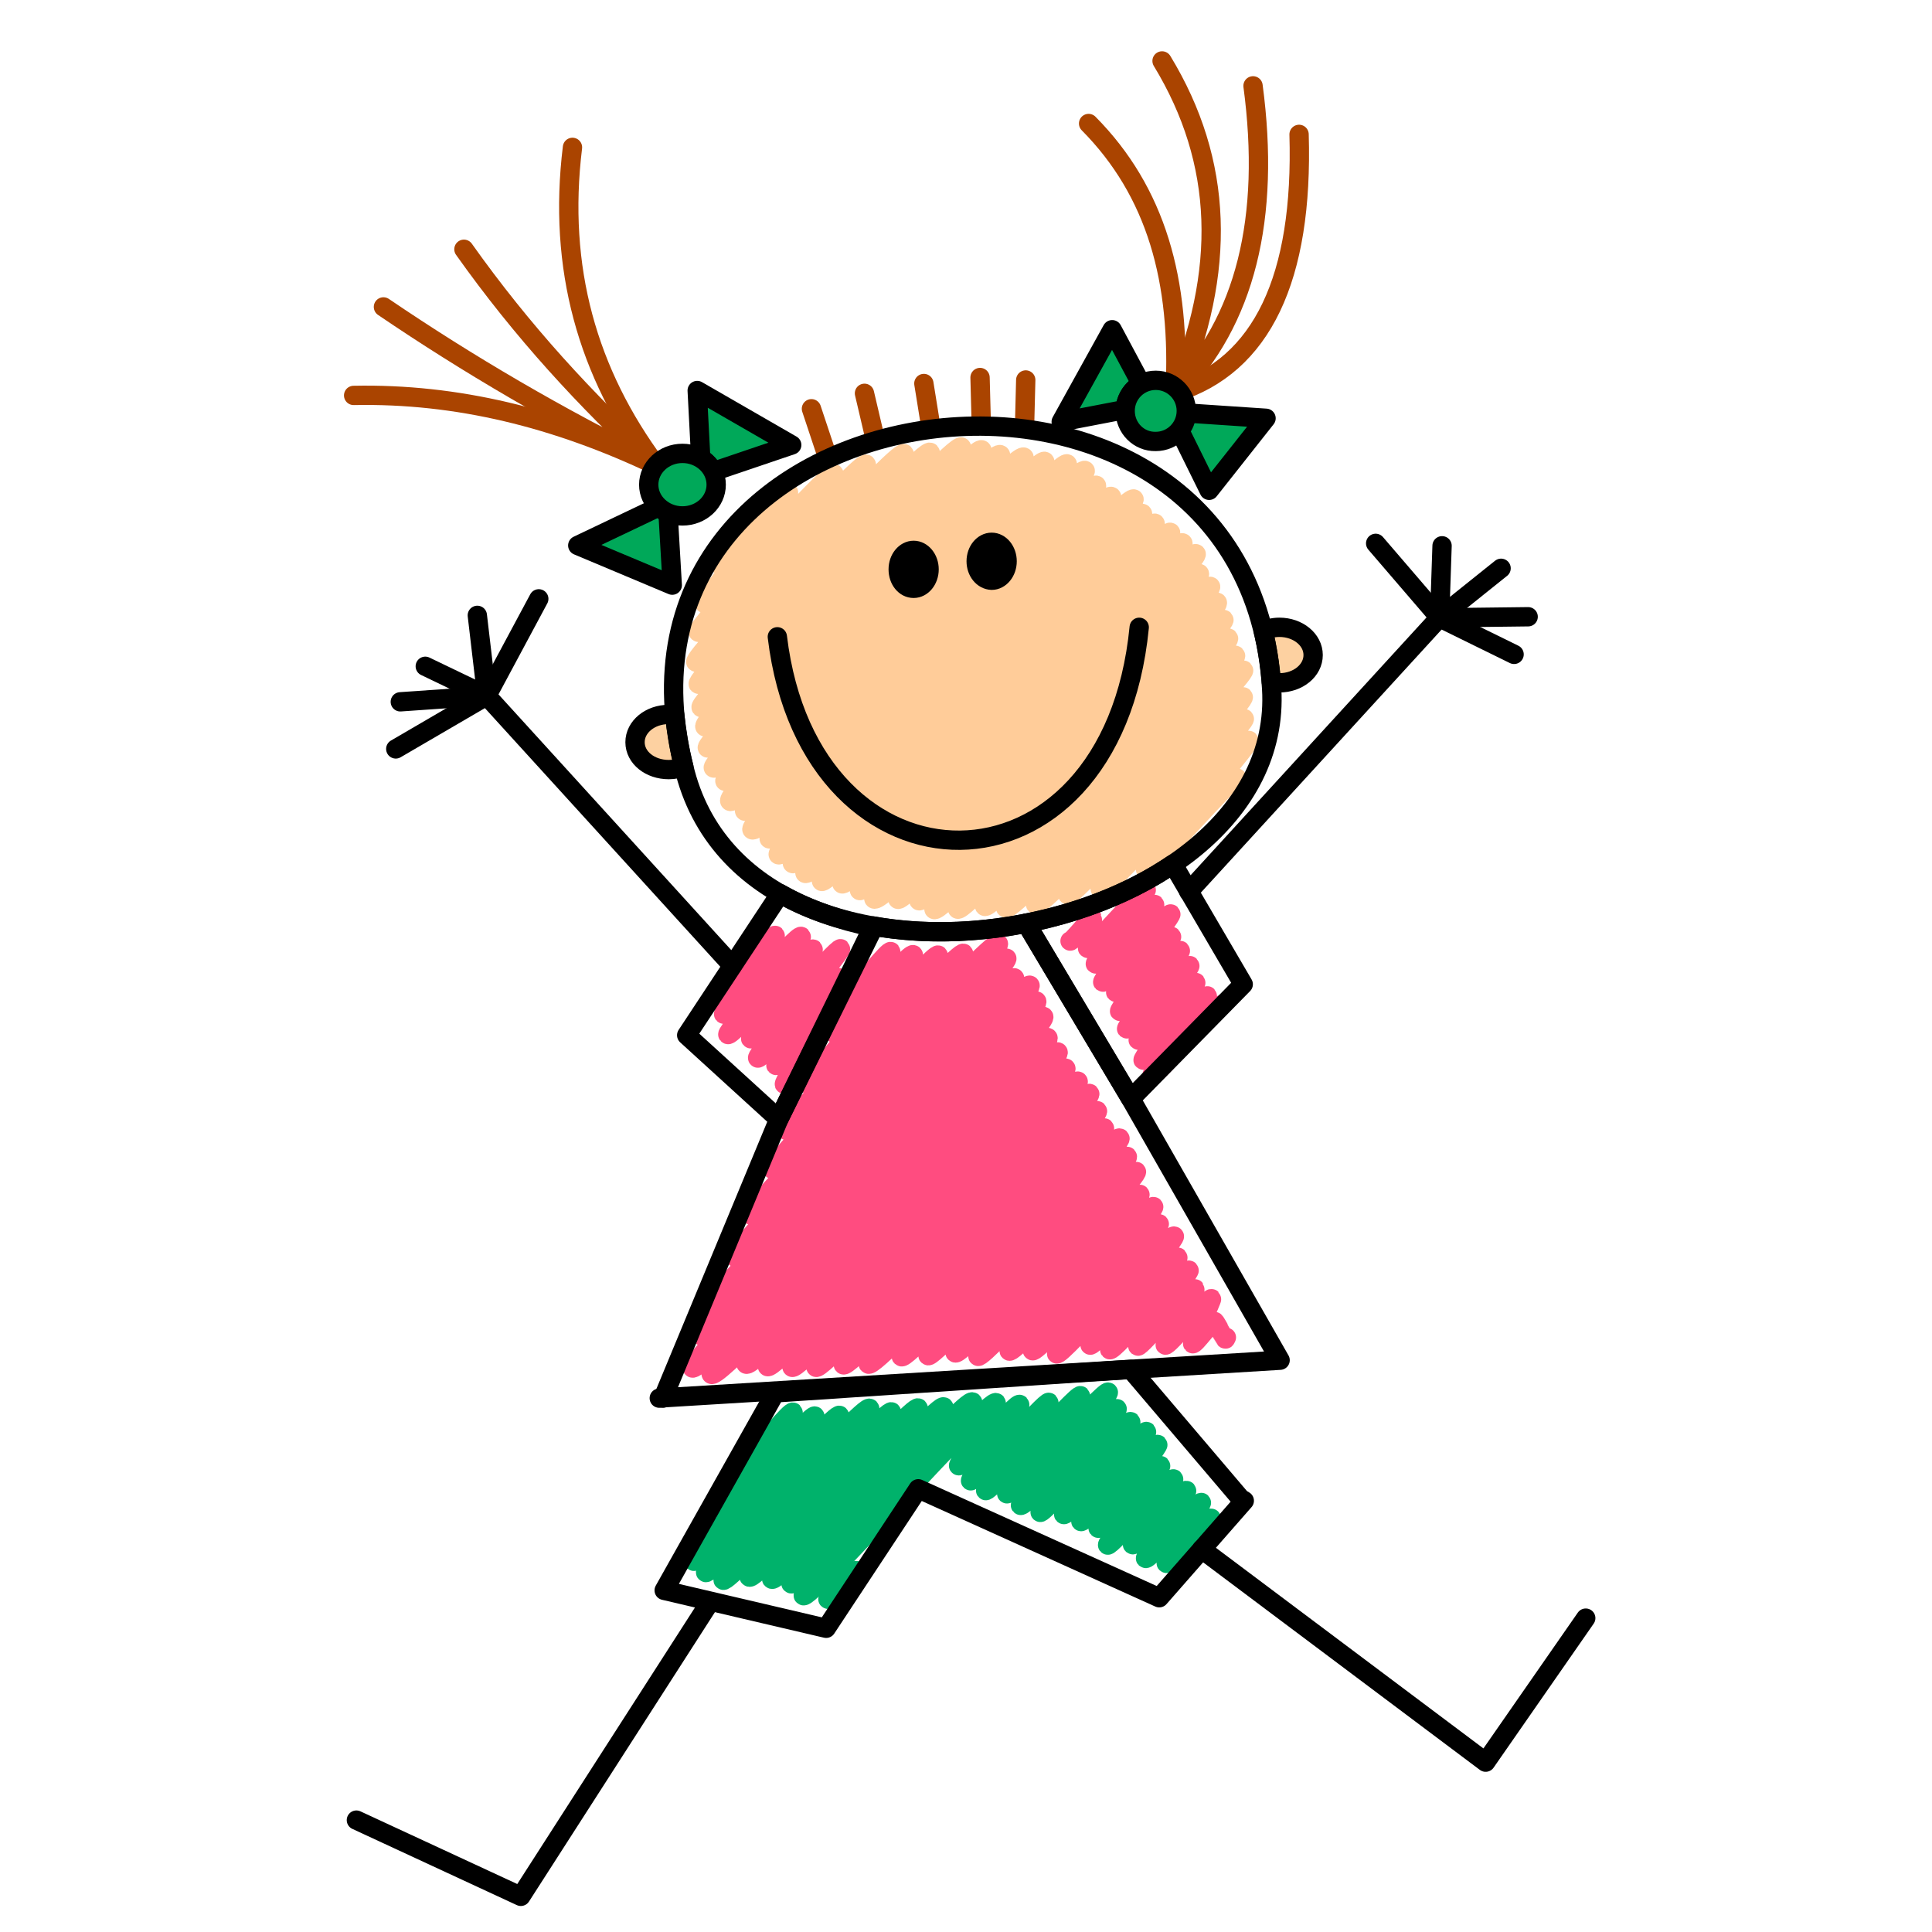 <?xml version="1.0" encoding="utf-8"?>
<!-- Generator: Adobe Illustrator 16.0.0, SVG Export Plug-In . SVG Version: 6.00 Build 0)  -->
<!DOCTYPE svg PUBLIC "-//W3C//DTD SVG 1.1//EN" "http://www.w3.org/Graphics/SVG/1.1/DTD/svg11.dtd">
<svg version="1.1" id="Capa_1" xmlns="http://www.w3.org/2000/svg" xmlns:xlink="http://www.w3.org/1999/xlink" x="0px" y="0px"
	 width="100px" height="100px" viewBox="0 0 100 100" enable-background="new 0 0 100 100" xml:space="preserve">
<g id="g1226">
	<path id="_193716144" fill="#FDD1A1" stroke="#000000" stroke-linecap="round" stroke-linejoin="round" d="M66.222,35.343
		c0.964,0,1.746-0.637,1.746-1.438c0-0.799-0.782-1.436-1.746-1.436c-0.308,0-0.599,0.074-0.837,0.184
		c0.2,0.835,0.346,1.708,0.419,2.652C65.931,35.324,66.076,35.343,66.222,35.343z"/>
	<path id="path6" fill="none" stroke="#FFCC99" stroke-linecap="round" stroke-linejoin="round" d="M64.022,40.271
		c-0.184-0.181-4.548,4.928-4.729,4.729c-0.146-0.147,5.492-6.528,5.347-6.676c-0.255-0.253-7.438,7.947-7.691,7.692
		c-0.236-0.236,7.618-8.636,7.456-8.818c-0.311-0.31-8.875,9.383-9.131,9.128c-0.291-0.291,9.312-10.001,9.075-10.256
		c-0.273-0.272-10.384,11.11-10.747,10.747c-0.255-0.255,11.003-11.892,10.765-12.128C64.003,34.325,52.493,47.417,52.057,47
		C51.8,46.747,64.275,34.234,63.948,33.924c-0.417-0.417-12.585,13.404-12.984,12.984c-0.273-0.272,12.93-13.566,12.622-13.876
		c-0.42-0.417-13.623,14.423-14.022,14.022c-0.291-0.291,14.075-14.692,13.784-14.983c-0.437-0.438-14.548,15.456-15.001,15.002
		C48,46.728,63.421,31.596,63.004,31.179c-0.491-0.491-15.022,15.875-15.442,15.439c-0.346-0.346,15.404-15.93,15.096-16.259
		c-0.473-0.473-15.786,16.604-16.187,16.185C46.126,46.2,62.513,30.123,62.076,29.688c-0.455-0.455-16.26,17.421-16.842,16.839
		c-0.363-0.362,17.024-17.495,16.677-17.859C61.403,28.16,44.89,46.51,44.49,46.091c-0.454-0.454,17.221-17.495,16.73-17.984
		C60.693,27.578,44.036,46.2,43.581,45.745c-0.401-0.398,17.367-17.821,17.004-18.186c-0.474-0.473-17.641,18.477-18.059,18.06
		c-0.493-0.491,17.675-18.114,17.258-18.532c-0.473-0.472-17.567,18.659-18.114,18.113c-0.437-0.435,17.968-18.113,17.46-18.621
		c-0.437-0.437-17.532,18.694-18.114,18.112c-0.401-0.4,18.076-18.458,17.677-18.859c-0.475-0.472-17.878,18.933-18.407,18.406
		C39.87,43.817,58.02,26.196,57.53,25.705c-0.582-0.582-17.277,18.131-17.715,17.712c-0.363-0.365,17.386-17.84,16.933-18.294
		c-0.456-0.456-17.224,18.403-17.823,17.822c-0.456-0.454,17.623-18.222,17.241-18.587c-0.511-0.508-17.169,18.079-17.623,17.623
		c-0.419-0.417,17.203-17.459,16.695-17.967c-0.456-0.456-16.895,18.039-17.46,17.457C37.27,40.962,54.437,24.25,54.074,23.885
		c-0.437-0.434-16.094,17.022-16.549,16.55c-0.384-0.382,15.876-16.386,15.476-16.768C52.474,23.141,37.47,40.29,36.924,39.744
		c-0.327-0.327,15.204-15.858,14.858-16.204c-0.527-0.527-14.749,15.586-15.168,15.169c-0.308-0.31,14.641-14.985,14.204-15.422
		s-13.839,14.802-14.331,14.33c-0.382-0.381,13.676-14.077,13.275-14.475C49.346,22.722,36.762,37.07,36.29,36.617
		c-0.291-0.291,12.219-12.841,11.854-13.204c-0.362-0.363-11.692,12.293-12.001,12.002c-0.291-0.291,10.947-11.656,10.656-11.93
		c-0.362-0.363-10.401,11.167-10.783,10.785c-0.236-0.236,9.076-9.984,8.82-10.237c-0.291-0.291-8.384,8.982-8.693,8.691
		c-0.217-0.219,7.203-8.021,7.021-8.203c-0.203-0.198-6.53,6.912-6.712,6.709c-0.109-0.107,4.473-5.636,4.365-5.765
		c-0.165-0.162-3.546,3.837-3.692,3.694"/>
	<path id="path9" fill="none" stroke="#FF4C80" stroke-linecap="round" stroke-linejoin="round" d="M63.295,51.983
		c-0.146-0.146-3.511,3.799-3.656,3.653c-0.091-0.09,2.929-4,2.854-4.09c-0.126-0.129-3.182,3.473-3.327,3.327
		c-0.091-0.091,2.801-3.927,2.729-4.019c-0.164-0.164-2.838,3.146-2.983,2.981c-0.071-0.071,2.765-3.762,2.674-3.854
		c-0.146-0.145-3.11,3.418-3.274,3.273c-0.072-0.072,2.874-3.963,2.783-4.054c-0.146-0.146-3.001,3.309-3.146,3.145
		c-0.091-0.091,2.801-3.782,2.69-3.873c-0.146-0.146-2.726,3.054-2.891,2.891c-0.091-0.091,2.946-3.964,2.855-4.055
		c-0.146-0.146-3.383,3.655-3.528,3.527c-0.071-0.073,2.765-3.947,2.69-4.019c-0.146-0.146-2.926,3.237-3.071,3.075
		c-0.074-0.074,2.709-3.766,2.636-3.838c-0.108-0.109-2.908,3.163-3.037,3.037c-0.035-0.036,0.274-1.51,0.256-1.546
		c-0.074-0.074-1.093,1.238-1.164,1.164"/>
	<path id="path12" fill="none" stroke="#FF4C80" stroke-linecap="round" stroke-linejoin="round" d="M40.6,56.109
		C40.544,56.057,40.652,56.184,40.6,56.109c-0.055-0.036,1.526-2.817,1.472-2.872c-0.091-0.091-1.801,2.019-1.911,1.908
		c-0.09-0.091,3.294-4.472,3.22-4.545c-0.183-0.182-4,4.328-4.164,4.163c-0.146-0.145,4.4-5.546,4.293-5.656
		c-0.147-0.144-4.438,4.857-4.656,4.657c-0.093-0.091,3.344-4.528,3.234-4.636c-0.181-0.183-4.217,4.617-4.417,4.416
		c-0.109-0.107,3.928-4.945,3.802-5.072c-0.202-0.2-3.821,4.2-4.019,4.018c-0.093-0.091,2.745-3.999,2.671-4.073
		c-0.107-0.11-2.145,2.437-2.292,2.291"/>
	<path id="path15" fill="none" stroke="#FF4C80" stroke-linecap="round" stroke-linejoin="round" d="M63.477,69.223
		c-0.056-0.055,0,0.146-0.074,0.071c-0.017-0.017-0.491-0.873-0.527-0.89c-0.107-0.109-1.035,1.235-1.145,1.146
		c-0.036-0.036,1.019-2.292,0.982-2.328c-0.129-0.127-2.273,2.528-2.401,2.399c-0.072-0.071,1.583-2.855,1.545-2.908
		c-0.162-0.164-2.836,3.072-2.964,2.963c-0.091-0.091,2.729-3.854,2.656-3.928c-0.184-0.182-3.928,4.293-4.111,4.111
		c-0.091-0.093,3.637-4.675,3.529-4.784c-0.184-0.182-4.384,4.729-4.546,4.546c-0.129-0.127,4.508-5.49,4.362-5.636
		c-0.253-0.256-5.872,6.311-6.091,6.091c-0.163-0.164,5.438-6.602,5.311-6.729c-0.219-0.219-6.329,6.819-6.565,6.564
		c-0.165-0.162,6.456-7.272,6.274-7.456c-0.237-0.236-7.202,7.747-7.475,7.475c-0.2-0.2,6.946-7.911,6.765-8.109
		c-0.236-0.238-8.13,8.637-8.384,8.382c-0.254-0.253,8.42-9.328,8.202-9.564c-0.31-0.31-9.057,9.729-9.384,9.383
		c-0.201-0.2,9.184-9.894,8.912-10.165c-0.291-0.291-10.021,10.602-10.313,10.311c-0.255-0.255,10.202-10.983,9.931-11.255
		c-0.401-0.401-10.949,11.655-11.312,11.31c-0.257-0.255,10.782-11.565,10.51-11.839c-0.362-0.363-11.802,12.621-12.222,12.221
		c-0.291-0.291,12.167-12.803,11.86-13.111c-0.365-0.364-12.767,13.531-13.15,13.147c-0.291-0.291,13.076-13.729,12.75-14.039
		c-0.365-0.362-13.804,14.549-14.167,14.168c-0.329-0.327,13.965-14.404,13.565-14.805c-0.382-0.382-14.402,15.205-14.803,14.805
		c-0.346-0.347,14.586-15.058,14.166-15.478c-0.398-0.398-15.02,15.878-15.438,15.441c-0.365-0.365,15.421-15.895,15.039-16.276
		c-0.51-0.51-15.64,16.658-16.148,16.147c-0.419-0.417,16.11-16.421,15.621-16.894c-0.564-0.563-16.895,17.967-17.422,17.421
		c-0.438-0.437,17.675-18.058,17.203-18.514c-0.602-0.599-17.713,18.659-18.186,18.187c-0.365-0.362,18.331-18.477,17.822-18.985
		c-0.491-0.49-16.877,17.803-17.333,17.33C35.796,68.622,53.729,51.418,53.311,51c-0.419-0.417-15.84,16.658-16.258,16.258
		c-0.346-0.347,15.894-16.202,15.457-16.639c-0.473-0.472-14.057,14.838-14.458,14.457c-0.363-0.363,14.367-15.166,14.057-15.474
		c-0.345-0.346-12.803,13.728-13.275,13.274c-0.272-0.274,13.203-13.658,12.838-14.038c-0.327-0.329-11.419,11.982-11.693,11.691
		c-0.236-0.236,10.166-10.928,9.894-11.183c-0.273-0.272-8.875,9.437-9.166,9.165c-0.255-0.255,8.092-8.838,7.856-9.074
		c-0.217-0.219-6.438,6.982-6.711,6.71c-0.163-0.165,5.583-6.565,5.419-6.728c-0.198-0.202-3.909,4.235-4.074,4.07
		c-0.089-0.09,2.983-4.144,2.91-4.235c-0.107-0.109-1.489,1.691-1.598,1.6"/>
	<path id="path18" fill="none" stroke="#00B26B" stroke-linecap="round" stroke-linejoin="round" d="M44.327,81.296
		c-0.109-0.107-1.383,1.584-1.474,1.477"/>
	<path id="path20" fill="none" stroke="#00B26B" stroke-linecap="round" stroke-linejoin="round" d="M62.694,78.587
		c-0.146-0.146-2.183,2.473-2.328,2.33c-0.072-0.074,1.872-3.094,1.819-3.148c-0.109-0.107-2.729,3.038-2.893,2.893
		c-0.072-0.073,2.201-3.42,2.127-3.511c-0.162-0.164-2.636,2.948-2.8,2.801c-0.071-0.072,2.201-3.327,2.128-3.401
		c-0.163-0.162-3.272,3.565-3.418,3.42c-0.091-0.091,2.836-4.019,2.745-4.109c-0.146-0.146-3.056,3.401-3.236,3.236
		c-0.11-0.109,3.182-4.238,3.091-4.329c-0.165-0.162-3.818,4.165-3.983,3.983c-0.107-0.109,3.492-4.546,3.401-4.655
		c-0.182-0.182-4.091,4.474-4.291,4.293c-0.109-0.11,3.582-4.694,3.473-4.802c-0.2-0.2-4.529,4.837-4.691,4.691
		c-0.129-0.128,4.109-5.237,3.983-5.363c-0.165-0.165-4.784,5.218-5.002,4.999c-0.109-0.107,4.691-5.71,4.546-5.855
		c-0.2-0.2-5.056,5.438-5.256,5.257c-0.127-0.129,3.947-4.947,3.82-5.075c-0.164-0.163-4.747,5.075-4.912,4.91
		c-0.09-0.091,3.384-4.455,3.273-4.564c-0.146-0.146-3.891,4.202-4.055,4.057c-0.09-0.093,2.619-3.873,2.547-3.947
		c-0.183-0.182-3.001,3.347-3.166,3.165c-0.073-0.074,2.019-3.165,1.946-3.256c-0.346-0.346-9.674,10.294-9.983,9.984
		c-0.236-0.236,9.001-9.803,8.765-10.021c-0.364-0.364-9.038,9.766-9.402,9.402c-0.217-0.219,8.093-8.984,7.912-9.148
		c-0.328-0.327-8.567,9.258-8.911,8.912c-0.165-0.164,7.747-8.693,7.584-8.857c-0.291-0.291-8.422,9.077-8.749,8.748
		c-0.163-0.164,7.53-8.384,7.365-8.548c-0.255-0.255-8.438,8.984-8.713,8.712c-0.198-0.202,7.785-8.676,7.584-8.894
		c-0.31-0.31-8.219,8.784-8.491,8.493c-0.203-0.2,7.091-7.984,6.929-8.13c-0.236-0.236-7.294,7.801-7.549,7.548
		c-0.181-0.181,6.439-7.348,6.275-7.511c-0.181-0.183-4.639,4.982-4.82,4.818c-0.11-0.109,3.82-4.892,3.692-5.019
		c-0.128-0.128-1.71,1.908-1.82,1.817"/>
	<path id="_193716384" fill="none" stroke="#000000" stroke-linecap="round" stroke-linejoin="round" d="M62.202,80.188
		l14.695,11.021l5.181-7.455"/>
	<path id="_193704936" fill="none" stroke="#000000" stroke-linecap="round" stroke-linejoin="round" d="M36.762,82.898
		l-9.803,15.256l-8.512-3.945"/>
	<path id="_193716336" fill="none" stroke="#000000" stroke-linecap="round" stroke-linejoin="round" d="M37.907,49.982
		L25.194,36.016l-3.182-1.529"/>
	<path id="_193715712" fill="none" stroke="#000000" stroke-linecap="round" stroke-linejoin="round" d="M61.53,46.146
		l12.965-14.167l3.201-2.564"/>
	<path id="_193716240" fill="none" stroke="#AA4400" stroke-linecap="round" stroke-linejoin="round" d="M53.092,19.668
		l-0.055,2.163"/>
	<path id="_193714272" fill="none" stroke="#AA4400" stroke-linecap="round" stroke-linejoin="round" d="M50.727,19.54l0.055,2.092"
		/>
	<path id="_193705920" fill="none" stroke="#AA4400" stroke-linecap="round" stroke-linejoin="round" d="M47.819,19.85l0.363,2.254"
		/>
	<path id="_193716216" fill="none" stroke="#AA4400" stroke-linecap="round" stroke-linejoin="round" d="M44.745,20.358l0.563,2.401
		"/>
	<path id="_193716192" fill="none" stroke="#AA4400" stroke-linecap="round" stroke-linejoin="round" d="M42,21.157l0.799,2.402"/>
	<path id="_193713936" fill="#FDD1A1" stroke="#000000" stroke-linecap="round" stroke-linejoin="round" d="M34.615,39.834
		c0.272,0,0.544-0.055,0.78-0.146c-0.236-0.926-0.379-1.836-0.472-2.692c-0.11-0.017-0.198-0.017-0.308-0.017
		c-0.963,0-1.746,0.637-1.746,1.438C32.87,39.217,33.649,39.834,34.615,39.834z"/>
	<path id="path1190" fill="#FF4C80" stroke="#000000" stroke-linecap="round" stroke-linejoin="round" d="M34.305,72.368
		L34.305,72.368h-0.181H34.305z"/>
	<path id="path1194" fill="none" stroke="#000000" stroke-linecap="round" stroke-linejoin="round" d="M40.38,46.253l-4.837,7.33
		l4.766,4.346l4.909-9.93C43.455,47.636,41.816,47.071,40.38,46.253z"/>
	<path id="path1188" fill="none" stroke="#000000" stroke-linecap="round" stroke-linejoin="round" d="M40.309,57.929L34.324,72.35
		l31.934-1.946l-7.729-13.528l-5.419-9.093c-2.638,0.527-5.384,0.601-7.91,0.146L40.309,57.929z"/>
	<path id="_193716048" fill="none" stroke="#000000" stroke-linecap="round" stroke-linejoin="round" d="M60.712,44.727l3.637,6.22
		l-5.819,5.928l-5.419-9.093C55.892,47.235,58.549,46.2,60.712,44.727z"/>
	<path id="_193715856" fill="none" stroke="#000000" stroke-linecap="round" stroke-linejoin="round" d="M27.887,30.996
		l-2.692,5.021l-4.71,2.747"/>
	<path id="_193704912" fill="none" stroke="#000000" stroke-linecap="round" stroke-linejoin="round" d="M20.72,36.326l4.475-0.31
		l-0.489-4.165"/>
	<path id="_193714944" fill="none" stroke="#000000" stroke-linecap="round" stroke-linejoin="round" d="M71.204,28.124l3.311,3.854
		l3.854,1.892"/>
	<path id="_193712712" fill="none" stroke="#000000" stroke-linecap="round" stroke-linejoin="round" d="M79.097,31.923
		l-4.582,0.055l0.126-3.728"/>
	<path id="_193716120" fill="none" stroke="#000000" stroke-linecap="round" stroke-linejoin="round" d="M35.469,39.999
		c-5.564-20.75,29.116-25.189,30.352-4.348C66.604,48.8,39.161,53.801,35.469,39.999z"/>
	<path id="_193715544" stroke="#000000" stroke-linecap="round" d="M50.527,29.051c0-0.546,0.364-0.982,0.801-0.982
		c0.437,0,0.8,0.437,0.8,0.982c0,0.544-0.363,0.983-0.8,0.983C50.872,30.015,50.527,29.579,50.527,29.051z"/>
	<path id="_193715520" stroke="#000000" stroke-linecap="round" d="M46.491,29.469c0-0.544,0.363-0.982,0.799-0.982
		c0.436,0,0.799,0.438,0.799,0.982c0,0.546-0.363,0.983-0.799,0.983C46.836,30.452,46.491,30.015,46.491,29.469z"/>
	<path id="_193707168" fill="none" stroke="#000000" stroke-linecap="round" stroke-linejoin="round" d="M58.966,32.469
		c-1.436,14.676-17.04,14.549-18.731,0.491"/>
	<path id="_193715688" fill="#00A859" stroke="#000000" stroke-linecap="round" stroke-linejoin="round" d="M62.584,25.378
		l2.946-3.728l-4.11-0.274c-0.017,0.346-0.146,0.654-0.362,0.911L62.584,25.378z M54.928,21.832l3.311-0.637
		c0.036-0.565,0.363-1.054,0.837-1.31l-1.51-2.819L54.928,21.832z"/>
	<path id="_193715736" fill="#00A859" stroke="#000000" stroke-linecap="round" stroke-linejoin="round" d="M34.796,30.287
		l-0.219-3.745c-0.181-0.074-0.346-0.181-0.472-0.31l-4.2,2.001L34.796,30.287z M36.905,24.413l4.074-1.381l-4.892-2.819
		l0.182,3.492C36.542,23.885,36.779,24.122,36.905,24.413z"/>
	<path id="_193711272" fill="none" stroke="#AA4400" stroke-linecap="round" stroke-linejoin="round" d="M60.148,3.154
		c3.183,5.237,3.345,10.875,0.673,17.167c3.654-3.692,4.947-9.056,4.036-15.877"/>
	<path id="_193715592" fill="none" stroke="#AA4400" stroke-linecap="round" stroke-linejoin="round" d="M67.24,6.956
		c0.219,7.42-1.908,11.966-6.419,13.366c0.308-5.803-0.982-10.403-4.475-13.929"/>
	<path id="_193714968" fill="none" stroke="#AA4400" stroke-linecap="round" stroke-linejoin="round" d="M19.847,15.886
		c4.364,2.964,9.075,5.727,14.114,8.2c-3.656-3.382-6.929-6.929-9.948-11.184"/>
	<path id="_193716552" fill="none" stroke="#AA4400" stroke-linecap="round" stroke-linejoin="round" d="M18.304,20.467
		c5.345-0.109,10.492,1.164,15.658,3.619c-3.565-4.801-5.094-10.22-4.331-16.458"/>
	<path id="_193711296" fill="none" stroke="#000000" stroke-linecap="round" stroke-linejoin="round" d="M64.404,77.678
		l-4.401,5.021L47.528,77.06l-4.766,7.22l-8.384-1.963l5.746-10.222l18.404-1.217l5.691,6.69L64.404,77.678z"/>
	<path id="_192825200" fill="#00A859" stroke="#000000" stroke-linecap="round" stroke-linejoin="round" d="M58.238,21.267
		c0-0.873,0.709-1.582,1.582-1.582s1.583,0.708,1.583,1.582s-0.71,1.583-1.583,1.583C58.947,22.869,58.238,22.159,58.238,21.267z"/>
	<path id="_193171656" fill="#00A859" stroke="#000000" stroke-linecap="round" stroke-linejoin="round" d="M33.578,25.087
		c0-0.892,0.783-1.62,1.746-1.62c0.966,0,1.746,0.728,1.746,1.62c0,0.89-0.78,1.617-1.746,1.617
		C34.36,26.705,33.578,25.977,33.578,25.087z"/>
</g>
</svg>

